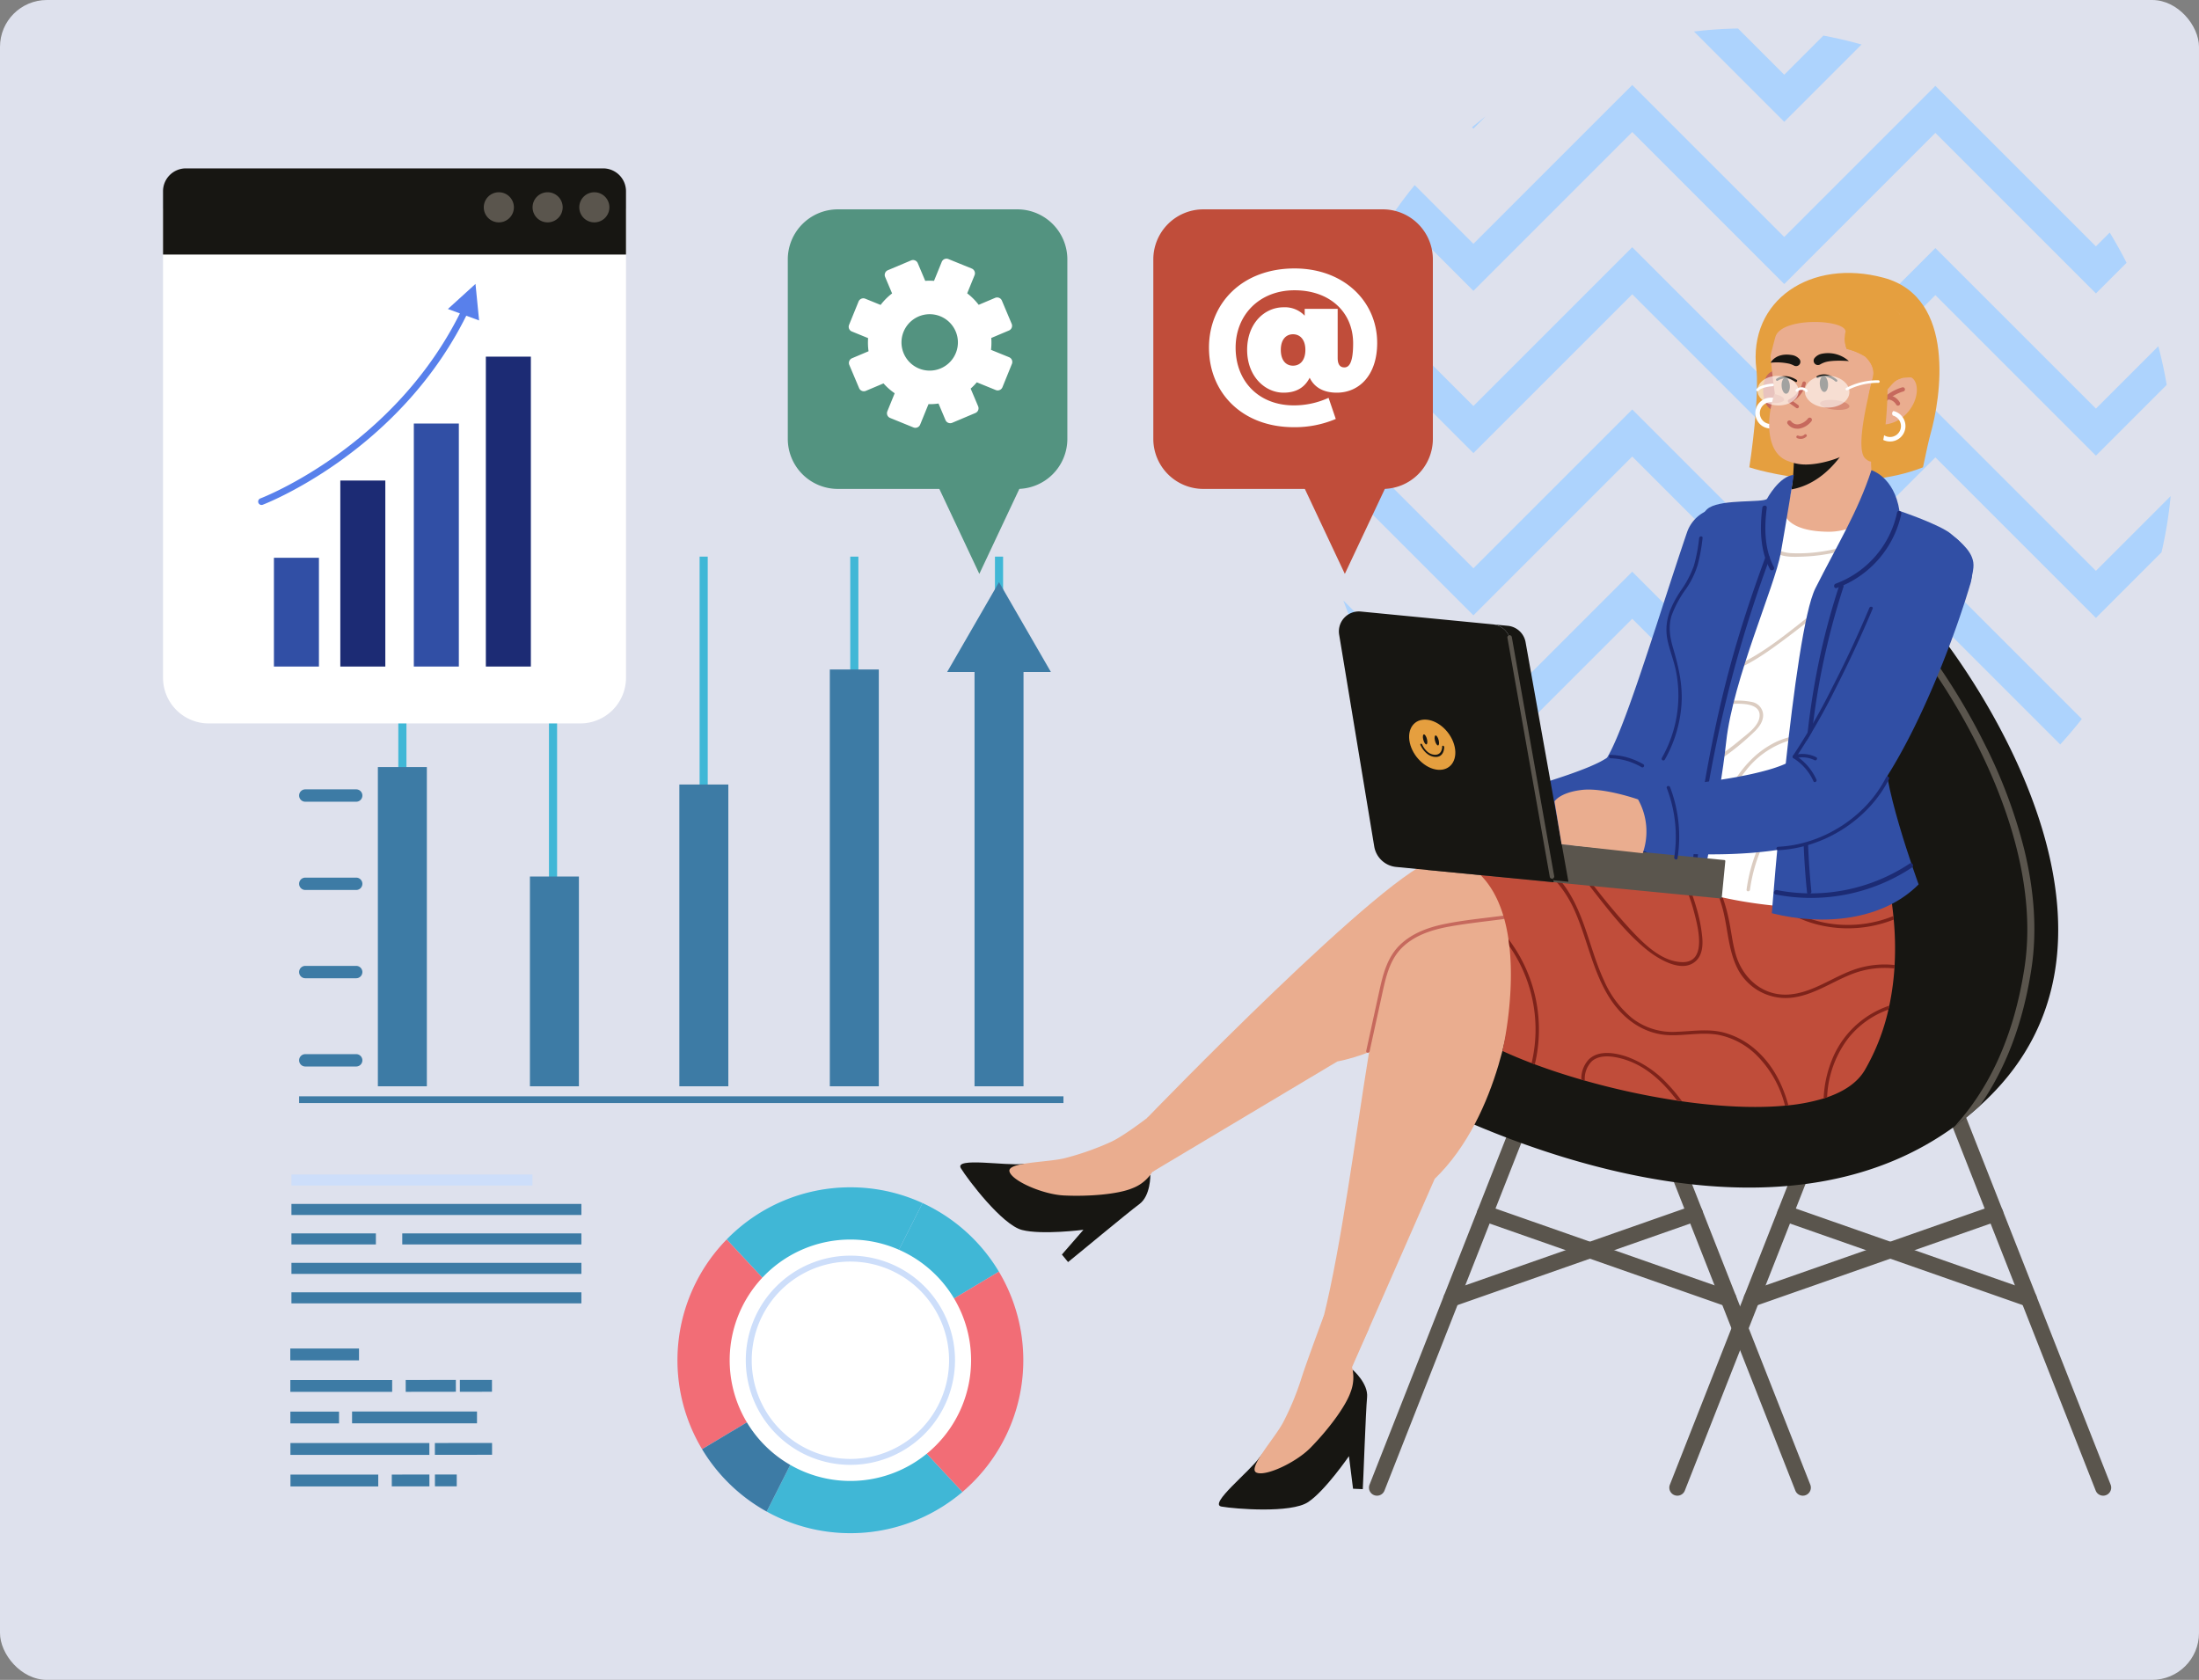 <svg xmlns="http://www.w3.org/2000/svg" xmlns:xlink="http://www.w3.org/1999/xlink" width="610" height="466" viewBox="0 0 610 466">
  <rect x="0" y="0" width="610" height="466" fill="#808080" stroke="none"/>
  <defs>
    <clipPath id="clip-path">
      <path id="Trazado_818456" data-name="Trazado 818456" d="M17.313,129.46A118.523,118.523,0,1,0,135.837,10.939,118.524,118.524,0,0,0,17.313,129.46" transform="translate(-17.313 -10.939)" fill="#add3fd"/>
    </clipPath>
    <clipPath id="clip-path-2">
      <rect id="Rectángulo_382485" data-name="Rectángulo 382485" width="319.27" height="343.03" fill="none"/>
    </clipPath>
    <clipPath id="clip-path-4">
      <rect id="Rectángulo_382480" data-name="Rectángulo 382480" width="3.404" height="2.511" fill="none"/>
    </clipPath>
    <clipPath id="clip-path-5">
      <rect id="Rectángulo_382481" data-name="Rectángulo 382481" width="8.141" height="2.794" fill="none"/>
    </clipPath>
    <clipPath id="clip-path-6">
      <rect id="Rectángulo_382482" data-name="Rectángulo 382482" width="11.422" height="8.196" fill="none"/>
    </clipPath>
    <clipPath id="clip-path-7">
      <rect id="Rectángulo_382483" data-name="Rectángulo 382483" width="12.383" height="8.887" fill="none"/>
    </clipPath>
    <clipPath id="clip-path-8">
      <rect id="Rectángulo_382519" data-name="Rectángulo 382519" width="214.475" height="279.788" fill="none"/>
    </clipPath>
    <clipPath id="clip-path-9">
      <rect id="Rectángulo_382520" data-name="Rectángulo 382520" width="178.943" height="101.12" fill="none"/>
    </clipPath>
    <clipPath id="clip-path-10">
      <rect id="Rectángulo_382491" data-name="Rectángulo 382491" width="128.426" height="153.969" fill="none"/>
    </clipPath>
  </defs>
  <g id="Grupo_1073237" data-name="Grupo 1073237" transform="translate(-1020 -2105)">
    <g id="Grupo_1073235" data-name="Grupo 1073235" transform="translate(1020 2105)">
      <rect id="Rectángulo_382382" data-name="Rectángulo 382382" width="610" height="466" rx="13" fill="#dee1ed"/>
      <g id="Grupo_1073236" data-name="Grupo 1073236" transform="translate(365.63 7.88)">
        <g id="Grupo_1071496" data-name="Grupo 1071496" transform="translate(0)" clip-path="url(#clip-path)">
          <path id="Trazado_818450" data-name="Trazado 818450" d="M262.168,57.824,217.634,13.291,175.708,55.22,133.544,13.055,89.485,57.114,45.9,13.53,6.528,52.9,0,46.374,45.9.474,89.485,44.056,133.544,0l42.164,42.162L217.634.236l44.533,44.533L303.909,3.028l6.53,6.525Z" transform="translate(-46.392 -29.313)" fill="#add3fd"/>
          <path id="Trazado_818451" data-name="Trazado 818451" d="M262.168,74.62,217.634,30.089,175.708,72.012,133.544,29.85,89.485,73.909,45.9,30.325,6.528,69.7,0,63.169l45.9-45.9L89.485,60.854,133.544,16.8,175.708,58.96l41.926-41.926,44.533,44.531,41.741-41.741,6.53,6.525Z" transform="translate(-46.392 -1.103)" fill="#add3fd"/>
          <path id="Trazado_818452" data-name="Trazado 818452" d="M262.168,91.415,217.634,46.884,175.708,88.81,133.544,46.648,89.485,90.7,45.9,47.12,6.528,86.495,0,79.965l45.9-45.9L89.485,77.649,133.544,33.59l42.164,42.164,41.926-41.926,44.533,44.531,41.741-41.741,6.53,6.528Z" transform="translate(-46.392 27.108)" fill="#add3fd"/>
          <path id="Trazado_818453" data-name="Trazado 818453" d="M262.168,108.211,217.634,63.678,175.708,105.6,133.544,63.442,89.485,107.5,45.9,63.913,6.528,103.288,0,96.761l45.9-45.9L89.485,94.445l44.059-44.059,42.164,42.164,41.926-41.929,44.533,44.533,41.741-41.744,6.53,6.528Z" transform="translate(-46.392 55.319)" fill="#add3fd"/>
          <path id="Trazado_818454" data-name="Trazado 818454" d="M262.168,125.006,217.634,80.473,175.708,122.4,133.544,80.237,89.485,124.3,45.9,80.711,6.528,120.086,0,113.559l45.9-45.9,43.585,43.585,44.059-44.059,42.164,42.164L217.634,67.42l44.533,44.533L303.909,70.21l6.53,6.528Z" transform="translate(-46.392 83.53)" fill="#add3fd"/>
          <path id="Trazado_818455" data-name="Trazado 818455" d="M262.168,141.8,217.634,97.271,175.708,139.2,133.544,97.035,89.485,141.091,45.9,97.507,6.528,136.882,0,130.351l45.9-45.9,43.585,43.585,44.059-44.059,42.164,42.164,41.926-41.926,44.533,44.531,41.741-41.741,6.53,6.528Z" transform="translate(-46.392 111.74)" fill="#add3fd"/>
        </g>
      </g>
      <g id="Grupo_1073234" data-name="Grupo 1073234" transform="translate(25.25 46.713)">
        <g id="Grupo_1073225" data-name="Grupo 1073225" transform="translate(241.125 29.001)">
          <g id="Grupo_1073224" data-name="Grupo 1073224" clip-path="url(#clip-path-2)">
            <g id="Grupo_1073223" data-name="Grupo 1073223">
              <g id="Grupo_1073222" data-name="Grupo 1073222" clip-path="url(#clip-path-2)">
                <path id="Trazado_820693" data-name="Trazado 820693" d="M190.944,63.679c-.24,1.183-.487,2.3-.74,3.439s-.51,2.265-.774,3.394q-.8,3.386-1.661,6.751-1.731,6.732-3.687,13.423c-.649,2.233-1.334,4.458-2.021,6.687s-1.42,4.45-2.159,6.677-1.523,4.448-2.323,6.679-1.655,4.457-2.546,6.7-1.856,4.5-2.915,6.8c-.533,1.156-1.1,2.326-1.725,3.525s-1.312,2.439-2.169,3.8c-.433.682-.912,1.4-1.512,2.192-.308.4-.638.818-1.048,1.285a17.836,17.836,0,0,1-1.516,1.538l-.241.213-.1.083-.08.064-.323.259-.322.255-.312.231c-.423.316-.821.579-1.227.85-.79.508-1.552.944-2.29,1.334a36.855,36.855,0,0,1-4.2,1.865c-1.343.508-2.646.936-3.931,1.3a73.9,73.9,0,0,1-7.507,1.726c-2.459.436-4.887.768-7.306,1.006s-4.829.394-7.235.47q-1.8.053-3.615.038c-.6-.005-1.208-.015-1.815-.04l-.918-.035-.961-.048a7.4,7.4,0,0,1-2.305-14.281l.64-.244c.2-.08.487-.177.741-.258l.785-.258c.525-.175,1.054-.343,1.583-.513l3.173-1,6.276-1.975c2.068-.665,4.108-1.328,6.087-2.02s3.891-1.405,5.662-2.144c.879-.378,1.72-.754,2.49-1.13s1.444-.771,1.986-1.1c.259-.169.476-.327.636-.454a1.907,1.907,0,0,0,.164-.157l.03-.029.008-.018.009-.015,0,0s0,0-.016.013l-.082.068c-.215.191-.3.282-.327.3-.035.037-.013,0,.02-.057.078-.125.229-.367.4-.662.336-.595.737-1.385,1.13-2.223s.8-1.752,1.2-2.687c.8-1.874,1.568-3.865,2.329-5.883s1.5-4.084,2.231-6.169,1.458-4.183,2.166-6.3,1.425-4.236,2.125-6.368l2.106-6.41L167.2,71.284l2.122-6.449,1.076-3.217c.361-1.064.721-2.156,1.082-3.182l.03-.092a10.1,10.1,0,0,1,19.43,5.334" transform="translate(30.119 13.541)" fill="#314fa5"/>
                <path id="Trazado_820694" data-name="Trazado 820694" d="M142.99,106.839a18.156,18.156,0,0,1,8.6,2.477.474.474,0,0,0,.478-.818,19.245,19.245,0,0,0-9.076-2.606c-.61-.021-.609.925,0,.947" transform="translate(37.415 27.797)" fill="#1c2b74"/>
                <path id="Trazado_820695" data-name="Trazado 820695" d="M260.855,293.147a2.231,2.231,0,0,0,2.074-3.046l-44.58-113.264a2.229,2.229,0,1,0-4.149,1.632l44.58,113.265a2.228,2.228,0,0,0,2.074,1.413" transform="translate(56.187 46.049)" fill="#5a554d"/>
                <path id="Trazado_820696" data-name="Trazado 820696" d="M158.025,293.147a2.228,2.228,0,0,0,2.074-1.413l44.58-113.265a2.229,2.229,0,1,0-4.149-1.632L155.95,290.1a2.231,2.231,0,0,0,2.074,3.046" transform="translate(40.896 46.049)" fill="#5a554d"/>
                <path id="Trazado_820697" data-name="Trazado 820697" d="M174.363,233.01a2.215,2.215,0,0,0,.737-.126l67.549-23.674A2.229,2.229,0,0,0,241.174,205l-67.549,23.674a2.229,2.229,0,0,0,.737,4.333" transform="translate(45.185 53.78)" fill="#5a554d"/>
                <path id="Trazado_820698" data-name="Trazado 820698" d="M249.3,233.011a2.229,2.229,0,0,0,.737-4.333L182.484,205a2.229,2.229,0,0,0-1.475,4.207l67.549,23.674a2.214,2.214,0,0,0,.737.126" transform="translate(47.123 53.78)" fill="#5a554d"/>
                <path id="Trazado_820699" data-name="Trazado 820699" d="M194.862,293.147a2.231,2.231,0,0,0,2.074-3.046l-44.58-113.264a2.229,2.229,0,1,0-4.149,1.632l44.58,113.265a2.229,2.229,0,0,0,2.074,1.413" transform="translate(38.864 46.049)" fill="#5a554d"/>
                <path id="Trazado_820700" data-name="Trazado 820700" d="M92.032,293.147a2.228,2.228,0,0,0,2.074-1.413l44.58-113.265a2.229,2.229,0,1,0-4.149-1.632L89.957,290.1a2.231,2.231,0,0,0,2.074,3.046" transform="translate(23.573 46.049)" fill="#5a554d"/>
                <path id="Trazado_820701" data-name="Trazado 820701" d="M108.37,233.01a2.214,2.214,0,0,0,.737-.126l67.549-23.674A2.229,2.229,0,0,0,175.181,205l-67.549,23.674a2.229,2.229,0,0,0,.737,4.333" transform="translate(27.862 53.78)" fill="#5a554d"/>
                <path id="Trazado_820702" data-name="Trazado 820702" d="M183.3,233.011a2.229,2.229,0,0,0,.737-4.333L116.491,205a2.229,2.229,0,1,0-1.476,4.207l67.55,23.674a2.214,2.214,0,0,0,.737.126" transform="translate(29.8 53.78)" fill="#5a554d"/>
                <path id="Trazado_820703" data-name="Trazado 820703" d="M106.506,188.9a16.765,16.765,0,0,0,6.74,25.384c30.26,13.163,92.015,33.17,135.512,1.446a82.394,82.394,0,0,0,6.953-5.667q1.165-1.053,2.307-2.17c43.717-42.726,1.935-107.632-10.658-125.015a6.848,6.848,0,0,0-8.322-2.256l-.049.021q-.886.388-1.77.787C170.278,111.613,126.01,162.715,106.506,188.9" transform="translate(27.085 21.009)" fill="#171612"/>
                <path id="Trazado_820704" data-name="Trazado 820704" d="M227.448,110.369c7.757,15.541,16.275,38.8,12.8,61.3-3.024,19.609-10.1,33.777-19.362,43.93a82.633,82.633,0,0,0,6.951-5.667c7.23-10.306,12.032-23,14.338-37.968,1.572-10.183.9-21.339-1.981-33.161a141.016,141.016,0,0,0-11.025-29.344,178.78,178.78,0,0,0-18.055-28.947q-.886.388-1.769.785a.939.939,0,0,0,.181.348,176.057,176.057,0,0,1,17.919,28.721" transform="translate(54.954 21.135)" fill="#5a554d"/>
                <path id="Trazado_820705" data-name="Trazado 820705" d="M219.942,106.729s19.971,62.107,2.7,84.4c-15.659,20.211-46.139,21.589-95.516-1.774-7.123-3.371-10.407-5.879-6.352-12.187,32.466-38.028,65.294-69.089,99.164-70.436" transform="translate(31.241 28.016)" fill="#171612"/>
                <path id="Trazado_820706" data-name="Trazado 820706" d="M138.587,154.786s-19.5,25.093-44.787,30.171L42.512,215.58l-1.481-14.938s67.709-70.153,80.284-71.7,32.749,7.959,32.749,7.959Z" transform="translate(10.771 33.802)" fill="#eaad8f"/>
                <path id="Trazado_820707" data-name="Trazado 820707" d="M17.454,195.858c4.667-.619,35.27,3.053,35.27,3.053s.128,5.776-3.048,8.1c-3.022,2.207-18.133,14.8-19.771,16.074l-1.712-2.087,5.975-6.867s-11.506,1.482-17.04.049S2.173,200.295.185,197.083s12.6-.606,17.268-1.225" transform="translate(0 51.304)" fill="#171612"/>
                <path id="Trazado_820708" data-name="Trazado 820708" d="M58.121,195.105l-7.672,5.829a11.16,11.16,0,0,1-5.5,4.51c-4.072,1.725-12.273,2.342-19,2.023-5.8-.275-14.411-4-15.126-6.638s10.533-2.5,15.351-3.713a77.126,77.126,0,0,0,12.692-4.464c4.051-1.818,11.948-8.085,11.948-8.085Z" transform="translate(2.834 48.449)" fill="#eaad8f"/>
                <path id="Trazado_820709" data-name="Trazado 820709" d="M132.91,164.664s-2.881,31.647-21.437,49.564L87.136,269.655,76.7,265.484c11.191-28.132,16.9-112.812,24.782-116.846,11.278-5.773,34.812-7.383,34.812-7.383Z" transform="translate(20.134 37.079)" fill="#eaad8f"/>
                <path id="Trazado_820710" data-name="Trazado 820710" d="M127.243,142.174c-4.993.663-10.034,1.18-14.993,2.076-4.632.836-9.368,2.319-12.872,5.612-3.651,3.431-4.714,8.335-5.744,13.039q-1.748,7.98-3.495,15.962c-.129.591-1.068.462-.937-.134,1.247-5.7,2.481-11.4,3.743-17.1.981-4.423,2.184-8.9,5.508-12.181s7.795-4.933,12.27-5.866c5.392-1.125,10.943-1.624,16.4-2.347a.474.474,0,0,1,.12.939" transform="translate(23.412 37.073)" fill="#c6695d"/>
                <path id="Trazado_820711" data-name="Trazado 820711" d="M68.151,265.263C70.8,261.37,93.932,241,93.932,241s4.391,3.755,4,7.667c-.369,3.724-1.049,23.385-1.192,25.453l-2.7-.115-1.138-9.032s-6.564,9.568-11.32,12.737-20.317,1.9-24.035,1.244,7.946-9.8,10.595-13.692" transform="translate(14.918 63.262)" fill="#171612"/>
                <path id="Trazado_820712" data-name="Trazado 820712" d="M96.4,232.718,91.627,243.18a11.158,11.158,0,0,1-.3,7.1C89.9,254.471,84.89,261,80.172,265.8c-4.07,4.14-12.583,8.081-15.029,6.853s5.151-9.522,7.461-13.919a77.052,77.052,0,0,0,5.13-12.438c1.345-4.232,6.209-17.3,6.209-17.3Z" transform="translate(16.974 60.111)" fill="#eaad8f"/>
                <path id="Trazado_820713" data-name="Trazado 820713" d="M109.239,130.232c8.9,3.752,12.761,12.64,14.155,22.094.1.655.183,1.31.258,1.972,1.6,14.25-1.933,29.059-1.933,29.059,2.514,1.155,5.224,2.288,8.091,3.376l.9.338c4.044,1.507,8.384,2.933,12.9,4.237.321.093.64.183.965.274a207.922,207.922,0,0,0,25.611,5.549c.452.071.905.135,1.355.2h0c10.225,1.454,20.148,1.983,28.564,1.2.317-.028.634-.059.948-.093a51.227,51.227,0,0,0,9.773-1.913c.327-.1.648-.208.966-.316,4.8-1.653,8.447-4.12,10.462-7.562a59.5,59.5,0,0,0,6.546-16.761c.083-.361.164-.723.237-1.082a73.128,73.128,0,0,0,1.419-10.335c.023-.319.043-.635.059-.952a86.677,86.677,0,0,0-.246-12.606c-.029-.336-.062-.662-.1-.986a75.951,75.951,0,0,0-2.241-12.543,84.811,84.811,0,0,1-35.512-3.392c-.317-.1-.631-.2-.947-.307a92.2,92.2,0,0,1-13.893-5.984,14.114,14.114,0,0,1-3.578,3.05c-.264.17-.544.343-.843.518a28.8,28.8,0,0,1-4.107,1.981c-.292.115-.591.229-.9.337a52.37,52.37,0,0,1-17.529,2.723c-2.386.014-4.9-.016-7.474-.077h0l-1.191-.032c-2.789-.08-5.613-.188-8.384-.319h0c-.576-.028-1.145-.058-1.716-.086h0c-12.1-.616-22.611-1.559-22.611-1.559" transform="translate(28.675 32.47)" fill="#c04d3a"/>
                <path id="Trazado_820714" data-name="Trazado 820714" d="M189.706,186.729c.327-.1.648-.207.966-.316a28.825,28.825,0,0,1,5.751-16.227,24.846,24.846,0,0,1,11.258-8.1c.083-.361.164-.722.237-1.082a25.981,25.981,0,0,0-15.533,14.129,31.952,31.952,0,0,0-2.679,11.592" transform="translate(49.798 42.265)" fill="#7e231a"/>
                <path id="Trazado_820715" data-name="Trazado 820715" d="M127.151,130.109a32.5,32.5,0,0,1,10.2,13.337c3.256,7.593,4.739,15.932,9.1,23.041,3.834,6.251,9.84,10.725,17.351,10.823,4.433.058,8.894-.915,13.3-.073a20.858,20.858,0,0,1,10.11,5.318,29.838,29.838,0,0,1,8.187,14.293c.316-.028.633-.059.947-.095-1.588-5.786-4.328-11.211-8.913-15.274a21.97,21.97,0,0,0-9.235-4.969c-4.233-1.04-8.541-.3-12.823-.158a18.272,18.272,0,0,1-12.314-3.723,27.952,27.952,0,0,1-7.846-10.466c-3.567-7.672-4.976-16.217-9.223-23.594a30.317,30.317,0,0,0-7.127-8.374h0c-.576-.029-1.145-.059-1.716-.086" transform="translate(33.377 34.154)" fill="#7e231a"/>
                <path id="Trazado_820716" data-name="Trazado 820716" d="M120.451,146.373c.1.657.183,1.31.258,1.973a40.37,40.37,0,0,1,6.158,32.435q.449.167.9.338a41.474,41.474,0,0,0-7.317-34.747" transform="translate(31.618 38.423)" fill="#7e231a"/>
                <path id="Trazado_820717" data-name="Trazado 820717" d="M136.464,178.789c.322.093.64.183.965.275a6.873,6.873,0,0,1,1.964-5.39c1.88-1.622,4.679-1.487,6.955-1.023,7.136,1.451,12.4,6.31,16.692,11.96.452.071.905.135,1.355.2a46.769,46.769,0,0,0-4.277-5.1,28.356,28.356,0,0,0-11.232-7.354c-3.236-1.057-7.685-1.8-10.385.864a7.773,7.773,0,0,0-2.035,5.573" transform="translate(35.822 44.99)" fill="#7e231a"/>
                <path id="Trazado_820718" data-name="Trazado 820718" d="M135.154,131.042c1.968,2.738,3.977,5.445,6.06,8.1,4.053,5.166,8.33,10.517,13.415,14.717,3.235,2.67,10.238,7.153,14.125,3.216,1.558-1.579,1.764-3.983,1.622-6.085a42.389,42.389,0,0,0-1.67-8.6,53.755,53.755,0,0,0-6.453-14.29c-.292.115-.591.227-.9.336a52.906,52.906,0,0,1,6.734,15.266c1.047,4,3.737,14.019-3.305,13.86-5.831-.13-10.811-5.258-14.5-9.219a176.959,176.959,0,0,1-13.927-17.261h0c-.4-.011-.794-.02-1.191-.033" transform="translate(35.478 33.624)" fill="#7e231a"/>
                <path id="Trazado_820719" data-name="Trazado 820719" d="M159.872,126.632a34.648,34.648,0,0,1,9.3,15.405c1.881,6.039,1.675,12.915,4.844,18.506a14.988,14.988,0,0,0,14.24,7.441c6.246-.542,11.517-4.441,17.227-6.631a25.037,25.037,0,0,1,11.681-1.52c.024-.318.043-.634.059-.951a25.69,25.69,0,0,0-11.409,1.338c-5.91,2.116-11.278,6.27-17.679,6.824-7.3.63-13.029-4.366-14.987-11.12-.937-3.242-1.256-6.623-1.963-9.914a46.071,46.071,0,0,0-2.733-8.647,33.456,33.456,0,0,0-7.74-11.249c-.264.169-.543.343-.842.518" transform="translate(41.966 33.105)" fill="#7e231a"/>
                <path id="Trazado_820720" data-name="Trazado 820720" d="M174.378,128.438a15.571,15.571,0,0,0,2.379,8.377c4.713,7.578,14.437,11.119,23.005,11.275a34.79,34.79,0,0,0,13.41-2.424c-.029-.336-.062-.662-.095-.986a33.549,33.549,0,0,1-18.95,1.871c-5.357-1.048-10.745-3.506-14.5-7.548a15.607,15.607,0,0,1-4.3-10.258c-.318-.1-.631-.2-.947-.307" transform="translate(45.774 33.715)" fill="#7e231a"/>
                <path id="Trazado_820721" data-name="Trazado 820721" d="M173.378,53.921c6.292,2.1,30.1,7.171,48.168,0,.875-4.209,1.675-7.816,2.092-9.271,2.805-9.789,7.286-37.819-12.958-43.3S173.008,7.6,175.325,26.727c.624,5.148-.406,17.021-1.947,27.194" transform="translate(45.512 0)" fill="#e59f3f"/>
                <path id="Trazado_820722" data-name="Trazado 820722" d="M239.384,75.609c-.3,1.516-2.475,4.507-5,8.6-.35.564-.712,1.15-1.082,1.752-.168.268-.336.539-.508.814-6.613,10.71-16.222,26.462-20.107,38.217a35.871,35.871,0,0,0-1.565,6.458c-1.867,14.471-1.377,32.631-1.377,32.631-47.183.745-58.668-12.1-58.668-12.1s7.033-9.295,7.944-14.983c.713-4.457,1.175-3.7,2.525-8.928v0c.1-.4.206-.8.3-1.2.456-1.832.861-3.645,1.2-5.381a39.891,39.891,0,0,0,.936-10.031,19.108,19.108,0,0,0-.308-2.174c-.061-.312-.125-.62-.2-.933a92.794,92.794,0,0,0-3.252-9.649c-.131-.367-.26-.739-.385-1.106-.329-.97-.635-1.937-.9-2.909-.081-.309-.16-.612-.229-.922a20.91,20.91,0,0,1-.615-4.684,14.372,14.372,0,0,1,.081-1.67c.03-.306.073-.606.122-.9a14.948,14.948,0,0,1,2.113-5.42c.05-.08.1-.157.151-.235.124-.193.251-.385.384-.572.077-.114.157-.225.237-.332,1.946-2.668,4.322-4.612,5.638-6.229,1.107-1.363,1.227-3.477,1.169-5.9a46.325,46.325,0,0,1,.067-7.5c.044-.324.1-.644.165-.963.077-.385.17-.766.285-1.145a8.362,8.362,0,0,1,1.613-3.137,5.444,5.444,0,0,1,.727-.7c2.036-1.639,4.915-1.548,8.3-1.636a15.664,15.664,0,0,0,3.306-.5c.393-.1.781-.2,1.168-.323a38.719,38.719,0,0,0,7.057-3.055l23.233-1.834s.833,2.487,5.5,5.688q.388.269.813.542a47.888,47.888,0,0,0,8.221,4.106q1.424.564,2.631,1.164c.356.178.7.355,1.024.534,3.846,2.1,5.924,4.469,6.956,6.9a9.578,9.578,0,0,1,.361.976,11.216,11.216,0,0,1,.427,1.942c.045.323.073.643.091.966a23.223,23.223,0,0,1-.556,5.758" transform="translate(39.658 12.346)" fill="#fff"/>
                <path id="Trazado_820723" data-name="Trazado 820723" d="M176.422,71.451c-.756,4.128-4.323,6.84-8.237,7.764a18.423,18.423,0,0,1-9.709-.689c.05-.08.1-.157.151-.234.124-.194.25-.386.384-.573a17.782,17.782,0,0,0,8.077.751c4.151-.7,8.07-3.459,8.507-7.912.431-4.362-2.375-8.526-5.864-10.87a21.12,21.12,0,0,0-3.608-1.924c.043-.324.1-.644.165-.963a20.02,20.02,0,0,1,5.454,3.217c3.207,2.727,5.465,7.16,4.679,11.433" transform="translate(41.6 14.91)" fill="#dbccc1"/>
                <path id="Trazado_820724" data-name="Trazado 820724" d="M237.6,63.038q-2.818-.233-5.659-.192c-8.644.146-16.609,2.924-23.974,7.344-7.384,4.431-13.908,10.1-20.8,15.219-6.1,4.53-12.919,9.431-20.691,10.307a17.98,17.98,0,0,1-8.071-.925c-.131-.367-.26-.739-.385-1.106,4.862,1.938,10.981,1.093,15.757-1.028,7.615-3.381,14.155-8.984,20.685-14.049,6.156-4.781,12.477-9.5,19.623-12.711a47.136,47.136,0,0,1,22.9-3.854l.253.019a9.691,9.691,0,0,1,.361.976" transform="translate(41.48 16.251)" fill="#dbccc1"/>
                <path id="Trazado_820725" data-name="Trazado 820725" d="M178.5,102.552a69.565,69.565,0,0,1-19.132,13.2c.1-.4.206-.8.3-1.2a72.957,72.957,0,0,0,14.783-9.629c1.949-1.639,5.083-3.741,5.429-6.426.746-5.821-12.134-3.118-15.14-2.423-1.095.254-2.179.55-3.246.893-.062-.312-.126-.62-.2-.932q1.471-.462,2.969-.818a43.844,43.844,0,0,1,7-1.078,19.566,19.566,0,0,1,6.6.232,3.82,3.82,0,0,1,3,3.233c.2,1.977-1.035,3.642-2.362,4.957" transform="translate(41.835 24.666)" fill="#dbccc1"/>
                <path id="Trazado_820726" data-name="Trazado 820726" d="M203.606,109.432c-3.786-2.023-8.022-.321-11.35,1.851a42.984,42.984,0,0,0-9.484,8.509,44.95,44.95,0,0,0-10,22.789c-.081.6.866.634.946.035a43.948,43.948,0,0,1,8.863-21.084,42.964,42.964,0,0,1,8.23-8.085c3.344-2.5,8.1-5.454,12.29-3.217.535.285,1.045-.513.508-.8" transform="translate(45.351 28.488)" fill="#dbccc1"/>
                <path id="Trazado_820727" data-name="Trazado 820727" d="M166.072,134.213c2.006-5.951,4.373-11.918,8.336-16.864a24.26,24.26,0,0,1,15.274-9.295c4.747-1.084,10.552-2.584,12.28-7.8.938-2.833.364-5.857.568-8.773a13.222,13.222,0,0,1,2.977-7.584,8.534,8.534,0,0,1,7.687-3.178,7.2,7.2,0,0,1,6.176,5.061.474.474,0,0,0,.922-.217c-1.1-4.228-5.749-6.483-9.889-5.724-5,.914-8.115,5.993-8.729,10.709-.468,3.6.683,7.619-1.29,10.9-1.707,2.841-5.031,4.2-8.089,5.007-3.207.846-6.487,1.346-9.5,2.8a25.563,25.563,0,0,0-7.112,5.222c-5.239,5.378-8.153,12.437-10.514,19.444a.474.474,0,0,0,.9.285" transform="translate(43.35 20.92)" fill="#dbccc1"/>
                <path id="Trazado_820728" data-name="Trazado 820728" d="M212.728,75.36a8.066,8.066,0,0,0,4.669,6.1c-.168.269-.336.54-.506.814a9.012,9.012,0,0,1-5.194-7.783c-.308-6.824,6.128-11.325,12.244-10.106.045.323.074.644.091.966-5.96-1.418-12.249,3.428-11.3,10.012" transform="translate(55.567 16.848)" fill="#dbccc1"/>
                <path id="Trazado_820729" data-name="Trazado 820729" d="M218.333,57.881a37.881,37.881,0,0,1-7.43,3.038c-2.562.726-7.014,1.649-7.331-2.238a12.361,12.361,0,0,1,2.072-7.144c.259.179.529.36.813.542a15.961,15.961,0,0,0-.8,1.6c-.656,1.544-1.793,4.274-.917,5.9.966,1.791,3.649,1.016,5.175.625a33.141,33.141,0,0,0,5.09-1.761c.78-.34,1.545-.706,2.3-1.092.356.178.7.355,1.025.534" transform="translate(53.431 13.528)" fill="#dbccc1"/>
                <path id="Trazado_820730" data-name="Trazado 820730" d="M179.666,50.9c-1.36,2.851-2.943,5.449-6.191,6.158-2.921.636-5.364-.8-7.306-3a5.536,5.536,0,0,1,.727-.706c2.24,2.574,5.088,4.078,8.228,1.967a10.482,10.482,0,0,0,3.376-4.1c.391-.1.78-.2,1.167-.323" transform="translate(43.619 13.362)" fill="#dbccc1"/>
                <path id="Trazado_820731" data-name="Trazado 820731" d="M177.792,57.89a3.954,3.954,0,0,0,1.744,4.573c2.159,1.4,5.183,1.194,7.634,1.116a48.161,48.161,0,0,0,16.971-3.726c.559-.234.111-1.063-.446-.832a47.225,47.225,0,0,1-13.18,3.391,42.179,42.179,0,0,1-6.705.207c-2.337-.129-6.217-1.276-5.118-4.445.2-.574-.7-.856-.9-.284" transform="translate(46.618 15.114)" fill="#dbccc1"/>
                <path id="Trazado_820732" data-name="Trazado 820732" d="M215.766,80.5a166.482,166.482,0,0,0-23.643,55.7c-.131.588.766.876.9.284a165.767,165.767,0,0,1,23.541-55.482c.336-.506-.461-1.01-.8-.5" transform="translate(50.429 21.077)" fill="#dbccc1"/>
                <path id="Trazado_820733" data-name="Trazado 820733" d="M180.176,21.41s-2.435-.165-3.378,2.828-.2,8.354,3,8.213.376-11.041.376-11.041" transform="translate(46.31 5.62)" fill="#c6695d"/>
                <path id="Trazado_820734" data-name="Trazado 820734" d="M178.513,35.944a4.282,4.282,0,1,1,4.719-3.794,4.287,4.287,0,0,1-4.719,3.794m.79-7.268a3.029,3.029,0,1,0,2.684,3.339,3.034,3.034,0,0,0-2.684-3.339" transform="translate(45.857 7.194)" fill="#fff"/>
                <line id="Línea_179" data-name="Línea 179" y2="0.003" transform="translate(231.251 52.174)" fill="#eaad8f"/>
                <path id="Trazado_820735" data-name="Trazado 820735" d="M207.823,55.7s-5.422,7.248-14.6,7.15c-11.663-.126-12.2-5.246-12.2-5.246a21.908,21.908,0,0,0,1.642-4.585q.222-.922.388-1.911a53,53,0,0,0,.61-6.116c.028-.542.053-1.107.074-1.689l0-.069c8.192-.645,15.2-3.146,20.531-8.29l1.3-.523.872-.355.076.484-.379,1.444c-1.8,6.791-1.132,12.751,1.694,19.706" transform="translate(47.517 8.943)" fill="#eaad8f"/>
                <path id="Trazado_820736" data-name="Trazado 820736" d="M197.425,38.9c-2.255,3.512-7.162,9.581-14.8,10.94a52.709,52.709,0,0,0,.609-6.114q.044-.814.074-1.69c.153.043.311.081.468.116,4.261.952,9.283-.542,13.649-3.251" transform="translate(47.939 10.211)" fill="#171612"/>
                <path id="Trazado_820737" data-name="Trazado 820737" d="M218.669,31.81c-.4,4.324-4.537,9.286-10.207,8.926h-.033l-.12-.006c-.114.24-.241.475-.375.713-.057.1-.116.208-.176.311a.229.229,0,0,1-.019.029c-4.193,7.025-15.053,10.392-20.728,10.029a12.938,12.938,0,0,1-3.771-.843c-5.882-1.85-6.266-10.06-4.76-16.171a23.744,23.744,0,0,1,.766-2.5c.02-.053.04-.106.059-.159,0,0-1.221-8.851-1.347-12.677-.24-7.412,4.643-14.476,20.851-14.476s19.152,10.329,19.8,15.724c.11.9-.547,6.137-1.5,6.9,1.453.915,1.694,2.746,1.562,4.2" transform="translate(46.655 1.308)" fill="#eaad8f"/>
                <path id="Trazado_820738" data-name="Trazado 820738" d="M180.471,25.327c.077,1.215.651,2.166,1.283,2.127s1.079-1.058,1-2.273-.651-2.166-1.281-2.126-1.081,1.057-1,2.271" transform="translate(47.371 6.052)" fill="#171612"/>
                <path id="Trazado_820739" data-name="Trazado 820739" d="M184.89,24.3a.327.327,0,0,0,.16-.119.322.322,0,0,0-.076-.449c-.12-.086-2.995-2.1-5.6-.33a.322.322,0,0,0,.362.533c2.233-1.519,4.834.3,4.861.322a.322.322,0,0,0,.289.043" transform="translate(47.05 5.953)" fill="#171612"/>
                <path id="Trazado_820740" data-name="Trazado 820740" d="M188.865,24.937c.077,1.215.651,2.166,1.281,2.127s1.081-1.058,1-2.273-.651-2.166-1.283-2.126-1.079,1.057-1,2.271" transform="translate(49.575 5.95)" fill="#171612"/>
                <path id="Trazado_820741" data-name="Trazado 820741" d="M193.663,24.33a.322.322,0,0,0,.157-.552c-.11-.1-2.706-2.462-5.511-1.037a.323.323,0,0,0,.293.576c2.409-1.226,4.757.912,4.78.933a.324.324,0,0,0,.282.08" transform="translate(49.385 5.85)" fill="#171612"/>
                <path id="Trazado_820742" data-name="Trazado 820742" d="M184.43,34.866a4.511,4.511,0,0,0,.577-.016,5.568,5.568,0,0,0,3.429-2.081.61.61,0,1,0-.971-.74,4.4,4.4,0,0,1-2.569,1.6,2.159,2.159,0,0,1-2.074-.778.613.613,0,0,0-.838-.192.606.606,0,0,0-.2.829,3.237,3.237,0,0,0,2.649,1.372" transform="translate(47.695 8.345)" fill="#c6695d"/>
                <path id="Trazado_820743" data-name="Trazado 820743" d="M202.022,32.028a.587.587,0,0,0,.521-.423c1.149-4,6.164-5.316,6.214-5.329a.586.586,0,0,0-.288-1.136c-.232.059-5.715,1.491-7.052,6.142a.586.586,0,0,0,.6.746" transform="translate(52.866 6.595)" fill="#c6695d"/>
                <path id="Trazado_820744" data-name="Trazado 820744" d="M206.8,29.764a.564.564,0,0,0,.217-.059.585.585,0,0,0,.266-.785,4.028,4.028,0,0,0-3.365-2.063.587.587,0,0,0-.059,1.172,2.856,2.856,0,0,1,2.374,1.41.585.585,0,0,0,.567.326" transform="translate(53.368 7.05)" fill="#c6695d"/>
                <g id="Grupo_1073212" data-name="Grupo 1073212" transform="translate(225.135 33.603)" opacity="0.5">
                  <g id="Grupo_1073211" data-name="Grupo 1073211">
                    <g id="Grupo_1073210" data-name="Grupo 1073210" clip-path="url(#clip-path-4)">
                      <path id="Trazado_820745" data-name="Trazado 820745" d="M181.726,28.175c-.071.641-1.528,1.023-3.4.941a23.716,23.716,0,0,1,.766-2.5c1.592.352,2.7.975,2.636,1.559" transform="translate(-178.325 -26.616)" fill="#c6695d"/>
                    </g>
                  </g>
                </g>
                <g id="Grupo_1073215" data-name="Grupo 1073215" transform="translate(238.515 35.204)" opacity="0.5">
                  <g id="Grupo_1073214" data-name="Grupo 1073214">
                    <g id="Grupo_1073213" data-name="Grupo 1073213" clip-path="url(#clip-path-5)">
                      <path id="Trazado_820746" data-name="Trazado 820746" d="M188.926,28.837c-.08.731,1.677,1.523,3.923,1.769s4.133-.149,4.213-.88-1.677-1.524-3.923-1.769-4.133.149-4.213.88" transform="translate(-188.923 -27.884)" fill="#c6695d"/>
                    </g>
                  </g>
                </g>
                <path id="Trazado_820747" data-name="Trazado 820747" d="M202.887,33.762h-.032l-.121-.006c-.112.24-.241.475-.374.713-.058.1-.117.208-.177.311a.189.189,0,0,1-.019.029,5.225,5.225,0,0,1-2.106-1.063,4.177,4.177,0,0,1-1.039-1.355.587.587,0,0,1,1.057-.511,3.161,3.161,0,0,0,1.28,1.346,4.229,4.229,0,0,0,.991.41,4.807,4.807,0,0,0,.539.128" transform="translate(52.227 8.281)" fill="#c6695d"/>
                <path id="Trazado_820748" data-name="Trazado 820748" d="M200.962,33.814a5.318,5.318,0,0,0,1.22.312c0,.021-.008.042-.01.062a3.029,3.029,0,1,0,3.813-2.591.85.85,0,0,1,.136-1.256,4.28,4.28,0,1,1-5.194,3.712c.009-.081.023-.159.035-.239" transform="translate(52.736 7.965)" fill="#fff"/>
                <path id="Trazado_820749" data-name="Trazado 820749" d="M185.138,36.726a2.28,2.28,0,0,0,1.375-.644.384.384,0,0,0-.562-.524,1.559,1.559,0,0,1-1.721.264.384.384,0,0,0-.29.711,2.516,2.516,0,0,0,1.2.193" transform="translate(48.222 9.302)" fill="#c6695d"/>
                <path id="Trazado_820750" data-name="Trazado 820750" d="M215.161,11.477c-3.134-3.886-7.679-7.185-13.489-7.373-8.149-.261-15.9,1.892-20.445,5.9a11.478,11.478,0,0,0-4.026,7.007c-1.2,8.386.759,6.906.759,6.906a10.646,10.646,0,0,1,.384-1.966h0c.247-1.066.658-2.7,1.336-5.2,1.617-5.968,20.993-4.915,19.387-1.115a6.922,6.922,0,0,0-.119,1.241,8.352,8.352,0,0,0,.52,3.108c.151.038.3.077.436.114a17.535,17.535,0,0,1,4.7,2.02l.006.006c.155.135,2.885,2.534,2.188,5.57-.713,3.126-2.252,7.151-.03,6.565a5.4,5.4,0,0,0,3.173-3.094l0,0a10.106,10.106,0,0,1,4.978-3.1c1.221-5.489,1.937-11.137.237-16.588" transform="translate(46.413 1.072)" fill="#e59f3f"/>
                <path id="Trazado_820751" data-name="Trazado 820751" d="M211.358,13.06c-5.6-2.51-15.29.923-17.011,1.7a8.379,8.379,0,0,0,.519,3.11c.153.037.3.077.437.114A17.513,17.513,0,0,1,200,20l.006.006c.155.134,2.885,2.534,2.188,5.569-.713,3.126-5.224,19.734-2.2,22.664,6.132,5.945,6.214-19.137,6.214-19.137,1.27-1.309,1.948-2.654,4.113-3.158,2.589-4.275,2.2-8.614,1.038-12.888" transform="translate(51.016 3.191)" fill="#e59f3f"/>
                <path id="Trazado_820752" data-name="Trazado 820752" d="M206.93,13.729s3.036,5.354.227,13.338c0,0,2.86-.449,4.141.154s3.107-4.122,2.178-8.715S206.72,7.884,206.72,7.884s-.851,4.269.21,5.845" transform="translate(54.179 2.07)" fill="#e59f3f"/>
                <path id="Trazado_820753" data-name="Trazado 820753" d="M184.4,31.279a.487.487,0,0,1-.259-.091l-2.087-1.49a.492.492,0,0,1,.076-.845,7.076,7.076,0,0,0,3.751-4.664.492.492,0,0,1,.938.3,8.182,8.182,0,0,1-3.549,4.872l1.443,1.03a.492.492,0,0,1-.313.891" transform="translate(47.735 6.259)" fill="#c6695d"/>
                <path id="Trazado_820754" data-name="Trazado 820754" d="M189.317,20.759a1.194,1.194,0,0,1-1.563-1.749,3.462,3.462,0,0,1,2.1-1.227,8.665,8.665,0,0,1,7.432,2.052s-4.584-.409-6.754.357a6.77,6.77,0,0,0-1.213.567" transform="translate(49.217 4.621)" fill="#171612"/>
                <path id="Trazado_820755" data-name="Trazado 820755" d="M184.561,21a1.194,1.194,0,0,0,1.472-1.824,3.468,3.468,0,0,0-2.155-1.122c-4.452-.7-5.834,2.142-5.834,2.142a15.841,15.841,0,0,1,5.276.3,6.725,6.725,0,0,1,1.241.506" transform="translate(46.737 4.711)" fill="#171612"/>
                <g id="Grupo_1073218" data-name="Grupo 1073218" transform="translate(221.143 28.563)" opacity="0.6">
                  <g id="Grupo_1073217" data-name="Grupo 1073217">
                    <g id="Grupo_1073216" data-name="Grupo 1073216" clip-path="url(#clip-path-6)">
                      <path id="Trazado_820756" data-name="Trazado 820756" d="M175.165,26.51c-.083,2.26,2.4,4.188,5.556,4.305s5.777-1.62,5.861-3.881-2.4-4.188-5.556-4.305-5.776,1.621-5.861,3.881" transform="translate(-175.163 -22.624)" fill="#fff"/>
                    </g>
                  </g>
                </g>
                <g id="Grupo_1073221" data-name="Grupo 1073221" transform="translate(234.273 28.471)" opacity="0.6">
                  <g id="Grupo_1073220" data-name="Grupo 1073220">
                    <g id="Grupo_1073219" data-name="Grupo 1073219" clip-path="url(#clip-path-7)">
                      <path id="Trazado_820757" data-name="Trazado 820757" d="M185.565,26.764c-.091,2.451,2.606,4.54,6.023,4.667s6.263-1.756,6.354-4.207-2.606-4.541-6.023-4.667-6.263,1.756-6.354,4.207" transform="translate(-185.563 -22.551)" fill="#fff"/>
                    </g>
                  </g>
                </g>
                <path id="Trazado_820758" data-name="Trazado 820758" d="M183.871,26.362a.348.348,0,0,0,.237-.078,1.49,1.49,0,0,1,2.168.054.357.357,0,1,0,.542-.466,2.189,2.189,0,0,0-3.159-.144.358.358,0,0,0-.053.5.354.354,0,0,0,.265.131" transform="translate(48.176 6.595)" fill="#fff"/>
                <path id="Trazado_820759" data-name="Trazado 820759" d="M194.87,26.378a.352.352,0,0,0,.189-.047,18.372,18.372,0,0,1,8.555-2.029.358.358,0,0,0,.027-.715,18.743,18.743,0,0,0-8.935,2.122.357.357,0,0,0-.134.487.354.354,0,0,0,.3.181" transform="translate(51.063 6.191)" fill="#fff"/>
                <path id="Trazado_820760" data-name="Trazado 820760" d="M175.226,26.421a.359.359,0,0,0,.288-.128c.747-.891,3.084-1.208,3.921-1.255a.358.358,0,1,0-.04-.715c-.135.008-3.332.2-4.429,1.51a.357.357,0,0,0,.044.5.352.352,0,0,0,.216.083" transform="translate(45.906 6.385)" fill="#fff"/>
                <path id="Trazado_820761" data-name="Trazado 820761" d="M205.947,43.343s6.315,1.805,7.778,11.288c0,0,11.328,3.834,14.321,6.4s6.581,5.309,6.189,9.332c-1.279,13.092-21.945,41.438-24.244,49.2s9.051,38.677,9.051,38.677c-9.894,9.952-26.29,11.635-40.722,8,0,0,5.978-78.019,12.086-90.14s11.755-21.165,15.541-32.752" transform="translate(46.809 11.378)" fill="#314fa5"/>
                <path id="Trazado_820762" data-name="Trazado 820762" d="M210.643,53.109a28.2,28.2,0,0,1-17.92,20.56c-.745.269-1.02-.933-.284-1.2a26.975,26.975,0,0,0,17.03-19.732c.162-.774,1.334-.4,1.174.371" transform="translate(50.402 13.732)" fill="#1c2b74"/>
                <path id="Trazado_820763" data-name="Trazado 820763" d="M196.4,69.119a203.788,203.788,0,0,0-9.975,65.324q.089,9.611,1.055,19.184c.078.779-1.119,1.069-1.2.283a209.978,209.978,0,0,1,3.811-66.488q2.1-9.459,5.132-18.674a.616.616,0,0,1,1.174.371" transform="translate(48.615 17.938)" fill="#1c2b74"/>
                <path id="Trazado_820764" data-name="Trazado 820764" d="M217.066,130.9a50.753,50.753,0,0,1-37.832,7.473c-.8-.158-.413-1.365.381-1.208a49.5,49.5,0,0,0,36.851-7.382c.68-.453,1.271.669.6,1.117" transform="translate(46.934 34.039)" fill="#1c2b74"/>
                <path id="Trazado_820765" data-name="Trazado 820765" d="M193.285,44.371s-2.108,13.167-3.627,21.707c-1.629,9.154-13.234,35-15.118,52.225s-6.966,41.251-6.966,41.251-14.127-1.53-23.036-11.178c0,0,13.251-25.8,16.111-36.236S156.4,87.93,158.517,82.2s8.114-7.7,8.8-12.888-1.449-13.518,2.54-15.876,14.565-1.305,15.963-2.374c0,0,3.4-6.373,7.469-6.69" transform="translate(37.941 11.647)" fill="#314fa5"/>
                <path id="Trazado_820766" data-name="Trazado 820766" d="M164.52,58.333a46.017,46.017,0,0,1-1.443,7.618,27.892,27.892,0,0,1-3.751,7.127c-2.819,4.325-4.693,8.57-3.54,13.807.595,2.706,1.639,5.287,2.221,8a34.208,34.208,0,0,1,.731,8.295,35.009,35.009,0,0,1-4.572,16.165.474.474,0,0,0,.818.478,36.076,36.076,0,0,0,4.593-14.793c.481-5.69-.723-10.822-2.31-16.233-.879-3-1.339-5.959-.376-9a30.133,30.133,0,0,1,3.969-7.326,23.864,23.864,0,0,0,3.274-6.759,50.371,50.371,0,0,0,1.333-7.379c.077-.6-.87-.6-.947,0" transform="translate(40.452 15.194)" fill="#1c2b74"/>
                <path id="Trazado_820767" data-name="Trazado 820767" d="M177.546,51.743c-.712,5.438-.668,11.487,1.975,16.436a.616.616,0,0,1-1.086.582c-2.742-5.137-2.86-11.414-2.118-17.064.1-.779,1.333-.741,1.23.045" transform="translate(46.181 13.422)" fill="#1c2b74"/>
                <path id="Trazado_820768" data-name="Trazado 820768" d="M182.409,62.9a357.627,357.627,0,0,0-18.444,71.864c-.821,5.507-1.55,11.028-2.272,16.549-.1.779-1.333.741-1.23-.045,2.9-22.124,6.557-44,12.946-65.427,2.343-7.858,4.976-15.625,7.826-23.312.274-.74,1.451-.375,1.174.371" transform="translate(42.12 16.307)" fill="#1c2b74"/>
                <path id="Trazado_820769" data-name="Trazado 820769" d="M167.017,136.421a49.887,49.887,0,0,1-20.651-11.262c-.588-.533.318-1.367.9-.837a48.6,48.6,0,0,0,20.12,10.924c.765.206.394,1.38-.371,1.174" transform="translate(38.371 32.59)" fill="#1c2b74"/>
                <path id="Trazado_820770" data-name="Trazado 820770" d="M184.014,141.3l-81.207-7.889a.283.283,0,0,1-.255-.309l.98-10.091a.286.286,0,0,1,.311-.256l81.207,7.889a.284.284,0,0,1,.255.311l-.98,10.091a.284.284,0,0,1-.311.255" transform="translate(26.92 32.223)" fill="#5a554d"/>
                <path id="Trazado_820771" data-name="Trazado 820771" d="M99.072,145.256A6.827,6.827,0,0,1,93,139.576L83.267,80.822a5.539,5.539,0,0,1,6-6.417l36.613,3.556a5.538,5.538,0,0,1,4.916,4.537l11.985,67Z" transform="translate(21.838 19.524)" fill="#171612"/>
                <path id="Trazado_820772" data-name="Trazado 820772" d="M98.809,104.552c.845,3.837,4.316,7.2,7.754,7.509s5.54-2.549,4.7-6.387-4.316-7.2-7.754-7.509-5.54,2.549-4.7,6.387" transform="translate(25.888 25.762)" fill="#e59f3f"/>
                <path id="Trazado_820773" data-name="Trazado 820773" d="M104.3,102.964c.169.768.548,1.411.847,1.438s.4-.573.235-1.341-.548-1.411-.847-1.438-.4.573-.235,1.341" transform="translate(27.358 26.676)" fill="#171612"/>
                <path id="Trazado_820774" data-name="Trazado 820774" d="M101.728,102.732c.169.768.548,1.411.847,1.438s.4-.573.235-1.341-.548-1.411-.847-1.438-.4.573-.235,1.341" transform="translate(26.682 26.615)" fill="#171612"/>
                <path id="Trazado_820775" data-name="Trazado 820775" d="M105.077,107.1c2.678.241,2.632-2.69,2.631-2.719a.436.436,0,0,0-.285-.379.2.2,0,0,0-.271.2c0,.106.027,2.493-2.207,2.291s-3.284-2.685-3.327-2.791a.389.389,0,0,0-.374-.259c-.138.023-.194.174-.128.341.013.03,1.284,3.073,3.96,3.314" transform="translate(26.536 27.154)" fill="#171612"/>
                <path id="Trazado_820776" data-name="Trazado 820776" d="M121.922,81.755l11.885,66.452,4.183.407L126.106,82.161a5.547,5.547,0,0,0-4.919-4.541L117,77.215a5.546,5.546,0,0,1,4.919,4.54" transform="translate(30.713 20.269)" fill="#171612"/>
                <path id="Trazado_820777" data-name="Trazado 820777" d="M132.585,147.143a.539.539,0,0,0,.11-.01.616.616,0,0,0,.5-.715L121.442,80.112a.617.617,0,0,0-1.216.216l11.754,66.305a.617.617,0,0,0,.6.51" transform="translate(31.557 20.896)" fill="#5a554d"/>
                <path id="Trazado_820778" data-name="Trazado 820778" d="M244.667,71.584l-.316,1.074-.314,1.024-.633,2.029c-.429,1.346-.88,2.679-1.327,4.013-.893,2.67-1.846,5.315-2.829,7.955-1.973,5.276-4.094,10.513-6.413,15.723s-4.83,10.392-7.725,15.573c-1.449,2.593-2.993,5.189-4.753,7.807-.88,1.31-1.809,2.63-2.829,3.967a51.881,51.881,0,0,1-3.466,4.079,32.361,32.361,0,0,1-4.978,4.34c-.266.192-.521.353-.778.513s-.518.323-.771.475l-.746.417-.374.206-.362.182-.722.359c-.241.119-.468.216-.7.323s-.471.211-.7.307l-.679.276a51.614,51.614,0,0,1-9.97,2.735c-3.126.574-6.146.9-9.113,1.156-2.972.227-5.887.367-8.783.407-5.785.1-11.47-.114-17.114-.53-2.822-.211-5.632-.472-8.436-.8q-2.1-.252-4.2-.532l-2.1-.311-1.058-.164-1.093-.182a7.319,7.319,0,0,1,.544-14.509l.194-.015,7.964-.715c2.673-.246,5.34-.495,7.994-.766,5.308-.542,10.575-1.15,15.711-1.9,2.564-.394,5.1-.792,7.557-1.288,2.462-.465,4.851-1.033,7.07-1.648,1.107-.312,2.169-.648,3.141-1.006a22.884,22.884,0,0,0,2.568-1.092l.261-.134c.083-.044.153-.09.23-.133s.158-.086.218-.128l.186-.122.092-.058.068-.054c.047-.035.092-.071.14-.1l.088-.086c.032-.027.063-.051.068-.068.083-.114.555-.574,1.059-1.208s1.1-1.441,1.683-2.319,1.189-1.831,1.781-2.829,1.174-2.048,1.756-3.118,1.158-2.168,1.722-3.289c2.259-4.486,4.412-9.226,6.484-14.047s4.093-9.73,6.073-14.669l2.957-7.424,2.9-7.345.061-.153a12.026,12.026,0,0,1,22.725,7.807" transform="translate(35.505 14.742)" fill="#314fa5"/>
                <path id="Trazado_820779" data-name="Trazado 820779" d="M155.245,113.309a37.653,37.653,0,0,1,2.069,19.206c-.092.6.821.853.913.252a38.563,38.563,0,0,0-2.069-19.71c-.215-.564-1.131-.319-.913.251" transform="translate(40.743 29.594)" fill="#1c2b74"/>
                <path id="Trazado_820780" data-name="Trazado 820780" d="M189.428,112.694a15.4,15.4,0,0,0-5.636-6.57c-.515-.328-.991.491-.478.818a14.506,14.506,0,0,1,5.3,6.23c.265.548,1.082.068.818-.478" transform="translate(48.062 27.838)" fill="#1c2b74"/>
                <path id="Trazado_820781" data-name="Trazado 820781" d="M183.493,106.921a7.613,7.613,0,0,1,5.46.49c.54.278,1.02-.538.477-.817a8.66,8.66,0,0,0-6.189-.586c-.595.136-.343,1.049.251.913" transform="translate(48.012 27.747)" fill="#1c2b74"/>
                <path id="Trazado_820782" data-name="Trazado 820782" d="M153.734,116.247s-9.5-3.348-15.6-2.63-7.566,3.178-7.566,3.178l1.962,11.885,22.513,2.5a18.169,18.169,0,0,0-1.3-14.932" transform="translate(34.273 29.798)" fill="#eaad8f"/>
                <path id="Trazado_820783" data-name="Trazado 820783" d="M204.178,73.66Q199.467,84.879,193.9,95.716a176.219,176.219,0,0,1-10.938,19c-.343.505.477.98.818.478a178.37,178.37,0,0,0,11.177-19.473q5.46-10.717,10.133-21.813c.236-.561-.68-.805-.913-.251" transform="translate(48.006 19.254)" fill="#1c2b74"/>
                <path id="Trazado_820784" data-name="Trazado 820784" d="M179.79,131.093c12.591-.582,25.076-8.421,30.773-19.729.273-.543-.544-1.023-.818-.478-5.546,11.009-17.683,18.693-29.955,19.261-.607.028-.61.975,0,.947" transform="translate(47.075 29.045)" fill="#1c2b74"/>
              </g>
            </g>
          </g>
        </g>
        <g id="Grupo_1073231" data-name="Grupo 1073231" transform="translate(55.274 98.808)">
          <g id="Grupo_1073230" data-name="Grupo 1073230" clip-path="url(#clip-path-8)">
            <path id="Trazado_820812" data-name="Trazado 820812" d="M166.87,169.336a47.97,47.97,0,1,1-48.019-47.919,47.971,47.971,0,0,1,48.019,47.919" transform="translate(36.471 62.431)" fill="#cddefa"/>
            <path id="Trazado_820813" data-name="Trazado 820813" d="M114.033,121.417a47.818,47.818,0,0,0-34.086,14.463l31.948,34.212,22.381-44.305a47.755,47.755,0,0,0-20.243-4.37" transform="translate(41.108 62.431)" fill="#40b7d6"/>
            <path id="Trazado_820814" data-name="Trazado 820814" d="M144.609,143.328A48.178,48.178,0,0,0,123.427,124.3l-22.381,44.307.463.5Z" transform="translate(51.956 63.914)" fill="#40b7d6"/>
            <path id="Trazado_820815" data-name="Trazado 820815" d="M84.583,130.968a47.954,47.954,0,0,0-6.824,58.173l38.214-22.854.559-1.107Z" transform="translate(36.471 67.342)" fill="#f26d76"/>
            <path id="Trazado_820816" data-name="Trazado 820816" d="M101.236,153.563l-.559,1.107,1.022-.612Z" transform="translate(51.767 78.96)" fill="#cddefa"/>
            <path id="Trazado_820817" data-name="Trazado 820817" d="M141.575,189.217,108.587,153.89l-1.022.612L87.278,194.666a47.939,47.939,0,0,0,54.3-5.448" transform="translate(44.877 79.128)" fill="#40b7d6"/>
            <path id="Trazado_820818" data-name="Trazado 820818" d="M75.44,177.148a48.218,48.218,0,0,0,17.925,17.31l20.289-40.164Z" transform="translate(38.79 79.336)" fill="#3d7ba5"/>
            <path id="Trazado_820819" data-name="Trazado 820819" d="M144.452,136.867l-43.1,25.776L134.34,197.97a47.954,47.954,0,0,0,10.112-61.1" transform="translate(52.114 70.375)" fill="#f26d76"/>
            <path id="Trazado_820820" data-name="Trazado 820820" d="M147.465,164.432a33.484,33.484,0,1,1-33.518-33.448,33.485,33.485,0,0,1,33.518,33.448" transform="translate(41.39 67.35)" fill="#fff"/>
            <path id="Trazado_820821" data-name="Trazado 820821" d="M112.5,191.97a29.019,29.019,0,1,1,28.988-29.048A29.051,29.051,0,0,1,112.5,191.97m-.059-56.39a27.372,27.372,0,1,0,27.4,27.343,27.4,27.4,0,0,0-27.4-27.343" transform="translate(42.907 68.866)" fill="#cddefa"/>
            <rect id="Rectángulo_382492" data-name="Rectángulo 382492" width="19.062" height="3.278" transform="translate(0.003 228.571)" fill="#3d7ba5"/>
            <rect id="Rectángulo_382493" data-name="Rectángulo 382493" width="28.246" height="3.279" transform="translate(0.015 237.31)" fill="#3d7ba5"/>
            <rect id="Rectángulo_382494" data-name="Rectángulo 382494" width="13.914" height="3.279" transform="translate(32.015 237.3) rotate(-0.079)" fill="#3d7ba5"/>
            <rect id="Rectángulo_382495" data-name="Rectángulo 382495" width="8.905" height="3.279" transform="matrix(1, -0.001, 0.001, 1, 47.042, 237.287)" fill="#3d7ba5"/>
            <rect id="Rectángulo_382496" data-name="Rectángulo 382496" width="13.497" height="3.278" transform="translate(0.027 246.059)" fill="#3d7ba5"/>
            <rect id="Rectángulo_382497" data-name="Rectángulo 382497" width="34.655" height="3.278" transform="translate(17.141 246.038)" fill="#3d7ba5"/>
            <rect id="Rectángulo_382498" data-name="Rectángulo 382498" width="15.863" height="3.278" transform="matrix(1, -0.001, 0.001, 1, 40.109, 254.781)" fill="#3d7ba5"/>
            <rect id="Rectángulo_382499" data-name="Rectángulo 382499" width="38.542" height="3.278" transform="translate(0.039 254.792)" fill="#3d7ba5"/>
            <rect id="Rectángulo_382500" data-name="Rectángulo 382500" width="24.35" height="3.278" transform="translate(0.051 263.541)" fill="#3d7ba5"/>
            <rect id="Rectángulo_382501" data-name="Rectángulo 382501" width="10.436" height="3.278" transform="matrix(1, -0.001, 0.001, 1, 28.156, 263.532)" fill="#3d7ba5"/>
            <rect id="Rectángulo_382502" data-name="Rectángulo 382502" width="6.051" height="3.278" transform="translate(40.124 263.516)" fill="#3d7ba5"/>
            <rect id="Rectángulo_382503" data-name="Rectángulo 382503" width="66.86" height="3.065" transform="translate(0.32 180.283)" fill="#cddefa"/>
            <rect id="Rectángulo_382504" data-name="Rectángulo 382504" width="80.431" height="3.065" transform="translate(0.319 188.455)" fill="#3d7ba5"/>
            <rect id="Rectángulo_382505" data-name="Rectángulo 382505" width="49.685" height="3.065" transform="translate(31.065 196.628)" fill="#3d7ba5"/>
            <rect id="Rectángulo_382506" data-name="Rectángulo 382506" width="23.426" height="3.065" transform="translate(0.319 196.627)" fill="#3d7ba5"/>
            <rect id="Rectángulo_382507" data-name="Rectángulo 382507" width="80.43" height="3.065" transform="translate(0.32 204.8)" fill="#3d7ba5"/>
            <rect id="Rectángulo_382508" data-name="Rectángulo 382508" width="80.431" height="3.065" transform="translate(0.319 212.973)" fill="#3d7ba5"/>
            <rect id="Rectángulo_382509" data-name="Rectángulo 382509" width="2.255" height="146.927" transform="translate(29.967 8.891)" fill="#40b7d6"/>
            <rect id="Rectángulo_382510" data-name="Rectángulo 382510" width="2.254" height="146.928" transform="translate(71.757 8.89)" fill="#40b7d6"/>
            <rect id="Rectángulo_382511" data-name="Rectángulo 382511" width="2.254" height="146.929" transform="translate(113.545 8.89)" fill="#40b7d6"/>
            <rect id="Rectángulo_382512" data-name="Rectángulo 382512" width="2.254" height="146.929" transform="translate(155.334 8.89)" fill="#40b7d6"/>
            <rect id="Rectángulo_382513" data-name="Rectángulo 382513" width="2.254" height="146.929" transform="translate(195.477 8.89)" fill="#40b7d6"/>
            <rect id="Rectángulo_382514" data-name="Rectángulo 382514" width="13.588" height="88.551" transform="translate(24.297 67.267)" fill="#3d7ba5"/>
            <rect id="Rectángulo_382515" data-name="Rectángulo 382515" width="13.588" height="58.187" transform="translate(66.476 97.631)" fill="#3d7ba5"/>
            <rect id="Rectángulo_382516" data-name="Rectángulo 382516" width="13.588" height="83.709" transform="translate(107.928 72.109)" fill="#3d7ba5"/>
            <rect id="Rectángulo_382517" data-name="Rectángulo 382517" width="13.588" height="115.622" transform="translate(149.666 40.197)" fill="#3d7ba5"/>
            <rect id="Rectángulo_382518" data-name="Rectángulo 382518" width="212.022" height="1.878" transform="translate(2.453 158.601)" fill="#3d7ba5"/>
            <path id="Trazado_820822" data-name="Trazado 820822" d="M149.121,35.474,134.728,10.546,120.336,35.474h7.6V150.4h13.588V35.474Z" transform="translate(61.875 5.422)" fill="#3d7ba5"/>
            <path id="Trazado_820823" data-name="Trazado 820823" d="M19.168,98.732a1.714,1.714,0,0,1-1.714,1.714H3.333a1.714,1.714,0,0,1,0-3.428H17.454a1.713,1.713,0,0,1,1.714,1.714" transform="translate(0.832 49.885)" fill="#3d7ba5"/>
            <path id="Trazado_820824" data-name="Trazado 820824" d="M19.168,82.562a1.716,1.716,0,0,1-1.714,1.716H3.333a1.714,1.714,0,1,1,0-3.428H17.454a1.713,1.713,0,0,1,1.714,1.713" transform="translate(0.832 41.571)" fill="#3d7ba5"/>
            <path id="Trazado_820825" data-name="Trazado 820825" d="M19.168,66.393a1.714,1.714,0,0,1-1.714,1.714H3.333a1.714,1.714,0,1,1,0-3.428h14.12a1.714,1.714,0,0,1,1.714,1.714" transform="translate(0.832 33.257)" fill="#3d7ba5"/>
            <path id="Trazado_820826" data-name="Trazado 820826" d="M19.168,50.223a1.713,1.713,0,0,1-1.714,1.714l-14.12,0a1.715,1.715,0,1,1,0-3.43h14.12a1.714,1.714,0,0,1,1.714,1.714" transform="translate(0.832 24.943)" fill="#3d7ba5"/>
            <path id="Trazado_820827" data-name="Trazado 820827" d="M19.168,34.054a1.714,1.714,0,0,1-1.714,1.714H3.333a1.714,1.714,0,0,1,0-3.428H17.454a1.713,1.713,0,0,1,1.714,1.714" transform="translate(0.832 16.629)" fill="#3d7ba5"/>
            <path id="Trazado_820828" data-name="Trazado 820828" d="M19.168,17.884A1.715,1.715,0,0,1,17.453,19.6H3.333a1.714,1.714,0,0,1,0-3.428H17.454a1.714,1.714,0,0,1,1.714,1.714" transform="translate(0.832 8.314)" fill="#3d7ba5"/>
            <path id="Trazado_820829" data-name="Trazado 820829" d="M19.168,1.714a1.713,1.713,0,0,1-1.714,1.714H3.333A1.714,1.714,0,1,1,3.333,0H17.454a1.714,1.714,0,0,1,1.714,1.714" transform="translate(0.832 0)" fill="#3d7ba5"/>
          </g>
        </g>
        <g id="Grupo_1073233" data-name="Grupo 1073233" transform="translate(193.283 11.362)">
          <g id="Grupo_1073232" data-name="Grupo 1073232" transform="translate(0 0)" clip-path="url(#clip-path-9)">
            <path id="Trazado_820830" data-name="Trazado 820830" d="M63.661,77.553H13.89A13.888,13.888,0,0,1,0,63.663V13.892A13.891,13.891,0,0,1,13.89,0H63.661A13.891,13.891,0,0,1,77.55,13.892V63.663a13.888,13.888,0,0,1-13.89,13.89" transform="translate(0 0)" fill="#539380"/>
            <path id="Trazado_820831" data-name="Trazado 820831" d="M51.333,32.866l-5.023-2.04a17.506,17.506,0,0,0,.072-3.3l4.9-2.068a1.422,1.422,0,0,0,.759-1.86l-2.718-6.443a1.4,1.4,0,0,0-.774-.759,1.424,1.424,0,0,0-1.086,0L42.89,18.333A16.8,16.8,0,0,0,39.7,15.145l2.048-5.028a1.406,1.406,0,0,0-.012-1.083,1.433,1.433,0,0,0-.769-.767L34.491,5.638a1.417,1.417,0,0,0-1.85.782L30.5,11.683a16.719,16.719,0,0,0-2.439,0L25.99,6.776a1.418,1.418,0,0,0-1.86-.759L17.693,8.732a1.422,1.422,0,0,0-.759,1.86l1.934,4.578a17.019,17.019,0,0,0-3.188,3.193l-4.264-1.736a1.43,1.43,0,0,0-1.847.782L6.937,23.881a1.436,1.436,0,0,0,0,1.091,1.4,1.4,0,0,0,.777.759l4.5,1.835a17.25,17.25,0,0,0,.124,3.646L7.763,33.146A1.423,1.423,0,0,0,7,35.005l2.718,6.438a1.426,1.426,0,0,0,1.86.759l4.909-2.073a16.934,16.934,0,0,0,3.1,2.738l-2.035,5a1.459,1.459,0,0,0,0,1.091,1.436,1.436,0,0,0,.774.759l6.475,2.634a1.364,1.364,0,0,0,.537.1,1.422,1.422,0,0,0,1.313-.883l2.315-5.683a16.608,16.608,0,0,0,2.777-.171L33.68,50.3a1.423,1.423,0,0,0,1.86.759l6.438-2.718a1.421,1.421,0,0,0,.759-1.86l-2.073-4.907a16.476,16.476,0,0,0,1.7-1.746l5.265,2.144a1.412,1.412,0,0,0,1.086-.007,1.437,1.437,0,0,0,.764-.774l2.629-6.472a1.418,1.418,0,0,0-.779-1.85M36.546,31.709a7.825,7.825,0,1,1-.037-5.988,7.789,7.789,0,0,1,.037,5.988" transform="translate(10.064 8.152)" fill="#fff"/>
            <path id="Trazado_820832" data-name="Trazado 820832" d="M16.355,29.992,29.038,56.935,41.723,29.992Z" transform="translate(24.095 44.185)" fill="#539380"/>
            <path id="Trazado_820833" data-name="Trazado 820833" d="M104.657,77.553H54.886A13.888,13.888,0,0,1,41,63.663V13.892A13.891,13.891,0,0,1,54.886,0h49.771a13.891,13.891,0,0,1,13.89,13.892V63.663a13.888,13.888,0,0,1-13.89,13.89" transform="translate(60.396 0)" fill="#c04d3a"/>
            <path id="Trazado_820834" data-name="Trazado 820834" d="M93.9,27.266c0,9.1-5.1,13.823-11.2,13.823-3.574,0-6.2-1.385-7.528-4.148-1.336,2.624-3.621,4.148-7.247,4.148-5.144,0-10.1-4.528-10.1-11.867s4.813-11.82,10.1-11.82a7.539,7.539,0,0,1,5.864,2.335V17.828H82.94V31.46c0,2,.811,2.619,1.857,2.619,1.336,0,2.431-1.333,2.431-6.67,0-8.627-6.435-14.726-16.252-14.726-9.767,0-16.346,6.861-16.346,15.918,0,9.341,6.433,16.012,16.155,16.012a23,23,0,0,0,9.628-2.095l2,5.862a29.014,29.014,0,0,1-11.629,2.285c-14.347,0-23.545-9.576-23.545-22.064,0-12.3,9.2-21.972,23.736-21.972,13.724,0,22.922,9.2,22.922,20.637M73.979,29.222c0-2.859-1.479-4.338-3.43-4.338s-3.383,1.479-3.383,4.338c0,2.906,1.427,4.38,3.383,4.38s3.43-1.474,3.43-4.38" transform="translate(69.597 9.766)" fill="#fff"/>
            <path id="Trazado_820835" data-name="Trazado 820835" d="M57.351,29.992,70.033,56.935,82.719,29.992Z" transform="translate(84.49 44.185)" fill="#c04d3a"/>
          </g>
        </g>
        <g id="Grupo_1073229" data-name="Grupo 1073229" transform="translate(19.975 0)">
          <g id="Grupo_1073228" data-name="Grupo 1073228" clip-path="url(#clip-path-10)">
            <path id="Trazado_820805" data-name="Trazado 820805" d="M0,6V136.163a12.672,12.672,0,0,0,12.671,12.673H115.755a12.672,12.672,0,0,0,12.671-12.673V6Z" transform="translate(0 5.134)" fill="#fff"/>
            <rect id="Rectángulo_382487" data-name="Rectángulo 382487" width="12.485" height="30.172" transform="translate(30.762 108.017)" fill="#314fa5"/>
            <rect id="Rectángulo_382488" data-name="Rectángulo 382488" width="12.487" height="51.6" transform="translate(49.176 86.589)" fill="#1c2b74"/>
            <rect id="Rectángulo_382489" data-name="Rectángulo 382489" width="12.487" height="67.412" transform="translate(69.57 70.776)" fill="#314fa5"/>
            <rect id="Rectángulo_382490" data-name="Rectángulo 382490" width="12.485" height="85.967" transform="translate(89.55 52.221)" fill="#1c2b74"/>
            <path id="Trazado_820806" data-name="Trazado 820806" d="M42.582,24.226,51.239,27.4l-1-10.132Z" transform="translate(36.437 14.778)" fill="#5880eb"/>
            <path id="Trazado_820807" data-name="Trazado 820807" d="M15.158,75.947a.937.937,0,0,1-.327-1.815c.377-.139,37.951-14.538,56.28-53.236a.936.936,0,1,1,1.692.8C54.141,61.1,15.869,75.744,15.484,75.887a.914.914,0,0,1-.327.059" transform="translate(12.169 17.42)" fill="#5880eb"/>
            <path id="Trazado_820808" data-name="Trazado 820808" d="M128.426,6.335V23.9H0V6.335A6.337,6.337,0,0,1,6.335,0H122.09a6.335,6.335,0,0,1,6.335,6.335" transform="translate(0 -0.001)" fill="#171612"/>
            <path id="Trazado_820809" data-name="Trazado 820809" d="M56.3,7.744a4.175,4.175,0,1,1-4.175-4.175A4.174,4.174,0,0,1,56.3,7.744" transform="translate(41.028 3.053)" fill="#5a554d"/>
            <path id="Trazado_820810" data-name="Trazado 820810" d="M63.591,7.744a4.175,4.175,0,1,1-4.175-4.175,4.174,4.174,0,0,1,4.175,4.175" transform="translate(47.269 3.053)" fill="#5a554d"/>
            <path id="Trazado_820811" data-name="Trazado 820811" d="M70.574,7.744A4.175,4.175,0,1,1,66.4,3.569a4.174,4.174,0,0,1,4.175,4.175" transform="translate(53.244 3.053)" fill="#5a554d"/>
          </g>
        </g>
      </g>
    </g>
  </g>
</svg>
